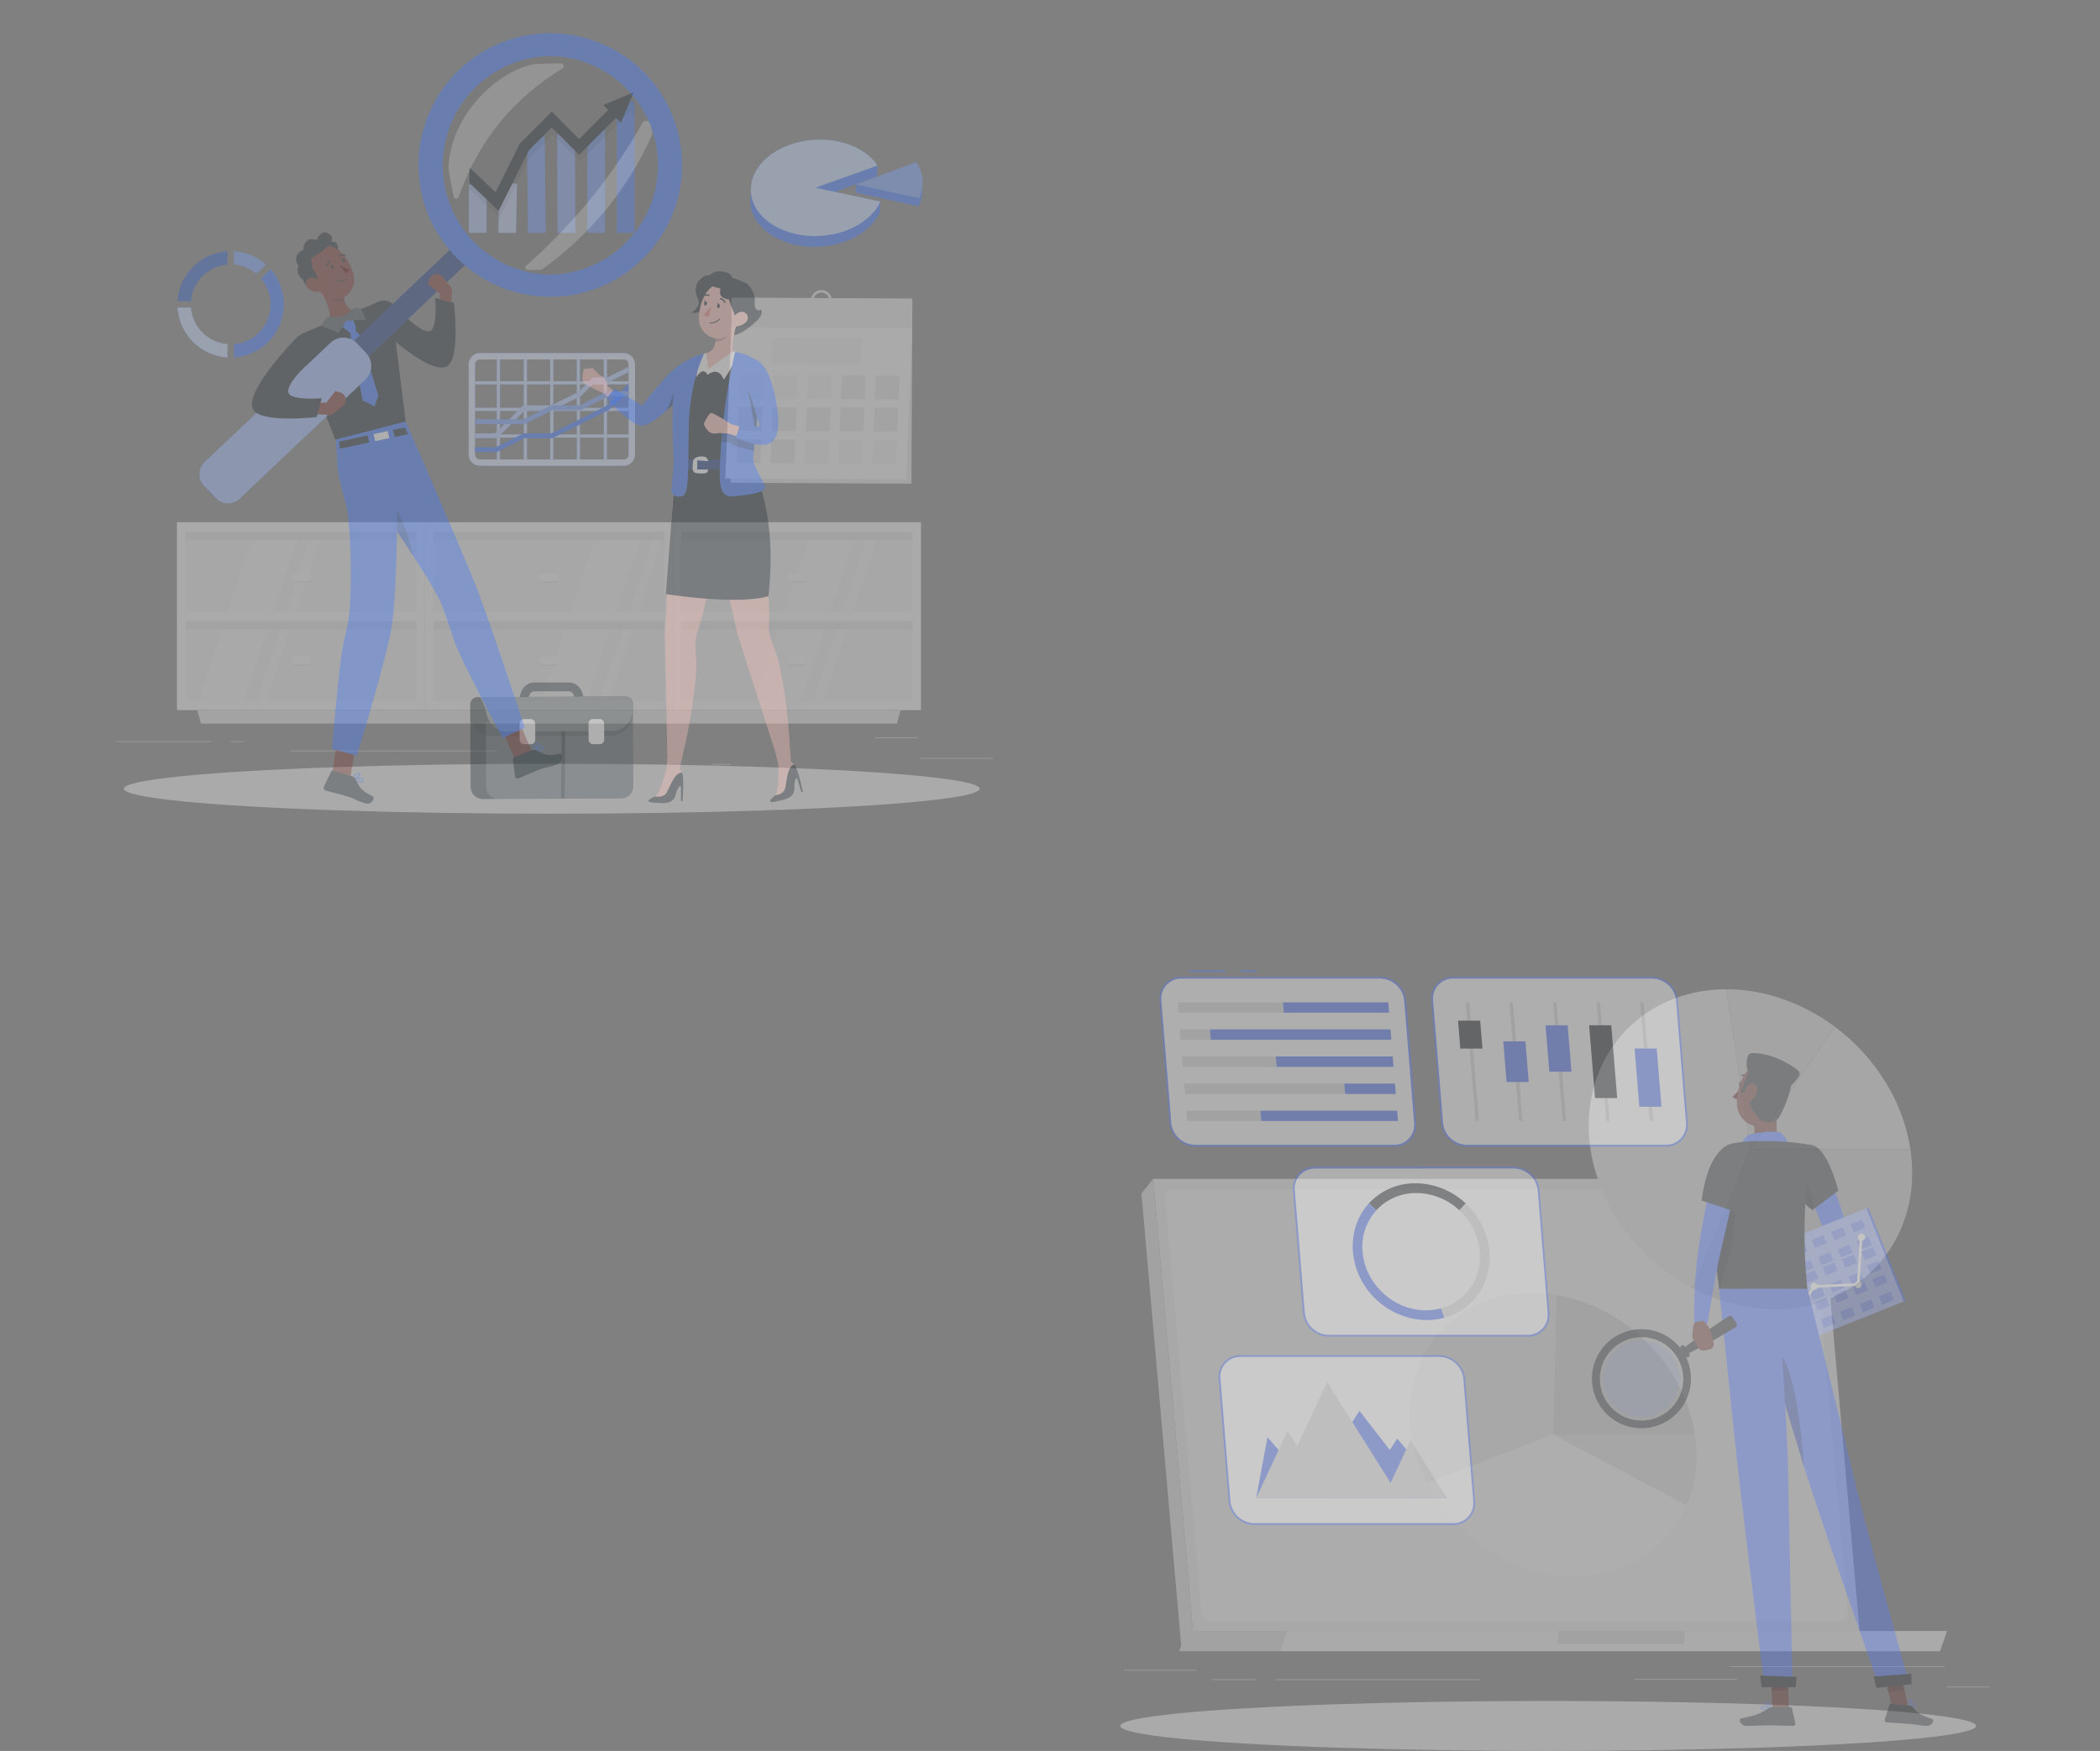 <svg xmlns="http://www.w3.org/2000/svg" viewBox="0 0 951.48 793.5"><rect x="0" y="0" width="951.48" height="793.5" fill="#808080" stroke="none"/><defs><style>.cls-1,.cls-24{opacity:0.36;}.cls-2{fill:none;}.cls-3{fill:#e9e9e9;}.cls-4{fill:#efefef;}.cls-5{fill:#dedede;}.cls-6{fill:#f9f9f9;}.cls-7{fill:#f4f4f4;}.cls-8{fill:#e4e4e4;}.cls-15,.cls-26,.cls-27,.cls-31,.cls-33,.cls-36,.cls-46,.cls-9{fill:#fff;}.cls-10,.cls-18{fill:#577afa;}.cls-11{fill:#2e353a;}.cls-12{fill:#71403e;}.cls-13{fill:#561616;}.cls-14,.cls-18{opacity:0.2;}.cls-14,.cls-15,.cls-17,.cls-18,.cls-40{isolation:isolate;}.cls-15,.cls-16,.cls-39,.cls-46{opacity:0.5;}.cls-17{opacity:0.3;}.cls-19{fill:#ebebeb;}.cls-20{fill:#f0f0f0;}.cls-21{fill:#e0e0e0;}.cls-22,.cls-24{fill:#f5f5f5;}.cls-23{fill:#e6e6e6;}.cls-25{fill:#407bff;}.cls-26{opacity:0.7;}.cls-27,.cls-30,.cls-42{opacity:0.3;}.cls-28{opacity:0.8;}.cls-29,.cls-31{opacity:0.6;}.cls-32,.cls-43{opacity:0.1;}.cls-33,.cls-38{opacity:0.4;}.cls-34{fill:#263238;}.cls-35,.cls-36,.cls-40{opacity:0.2;}.cls-37{fill:#ffc3bd;}.cls-41{fill:#ed847e;}.cls-44{fill:#7f3e3b;}.cls-45{fill:#630f0f;}</style></defs><title>bg2</title><g id="Background_Complete" data-name="Background Complete"><g id="Background_Complete-2" data-name="Background Complete" class="cls-1"><rect class="cls-2" x="451.48" y="748.34" width="500" height="0.25"/><rect class="cls-3" x="783.59" y="755.15" width="97.6" height="0.25"/><rect class="cls-3" x="740.48" y="760.92" width="46.67" height="0.25"/><rect class="cls-3" x="882.19" y="764.43" width="19.19" height="0.25"/><rect class="cls-3" x="577.95" y="761.05" width="92.53" height="0.25"/><rect class="cls-3" x="549.15" y="761.05" width="19.9" height="0.25"/><rect class="cls-3" x="509.27" y="756.83" width="32.86" height="0.25"/><path class="cls-2" d="M631,703.74H437.93a5.71,5.71,0,0,1-5.7-5.71V426.6a5.71,5.71,0,0,1,5.7-5.66H631a5.71,5.71,0,0,1,5.71,5.71h0V698A5.71,5.71,0,0,1,631,703.74ZM437.93,421.14a5.46,5.46,0,0,0-5.45,5.46V698a5.46,5.46,0,0,0,5.45,5.46H631a5.48,5.48,0,0,0,5.46-5.46V426.6a5.47,5.47,0,0,0-5.46-5.46Z" transform="translate(57.46)"/><path class="cls-2" d="M847.33,703.74H654.23a5.72,5.72,0,0,1-5.71-5.71V426.6a5.72,5.72,0,0,1,5.71-5.66h193.1A5.71,5.71,0,0,1,853,426.6V698A5.72,5.72,0,0,1,847.33,703.74Zm-193.1-282.6a5.46,5.46,0,0,0-5.46,5.46V698a5.47,5.47,0,0,0,5.46,5.46h193.1a5.48,5.48,0,0,0,5.46-5.46V426.6a5.47,5.47,0,0,0-5.46-5.46Z" transform="translate(57.46)"/><polygon class="cls-4" points="842.55 739.13 540.51 739.13 522.5 534.25 824.54 534.25 842.55 739.13"/><polygon class="cls-5" points="535.18 745.66 540.51 739.13 522.5 534.25 517.17 540.87 535.18 745.66"/><path class="cls-6" d="M487,731.36,470.45,542.63a3.41,3.41,0,0,1,3.11-3.69H759.7a3.39,3.39,0,0,1,3.39,3.1l16.59,188.73a3.4,3.4,0,0,1-3.09,3.68l-.3,0H490.43A3.4,3.4,0,0,1,487,731.36Z" transform="translate(57.46)"/><polygon class="cls-5" points="582.97 739.13 537.46 739.13 534.24 748.34 579.75 748.34 582.97 739.13"/><polygon class="cls-7" points="582.97 739.13 882.19 739.13 878.97 748.34 579.75 748.34 582.97 739.13"/><polygon class="cls-5" points="706.18 739.13 763.54 739.13 762.92 745.16 705.57 745.16 706.18 739.13"/><path class="cls-5" d="M735.64,520.8h72.47c6,39.76-21.77,72.47-61.53,72.47a80.87,80.87,0,0,1-37.7-9.71Z" transform="translate(57.46)"/><path class="cls-3" d="M735.64,520.8l38.19-55.51a90.16,90.16,0,0,1,22.86,24.89,81.76,81.76,0,0,1,11.42,30.62Z" transform="translate(57.46)"/><path class="cls-8" d="M735.64,520.8l-10.95-72.47a77.67,77.67,0,0,1,25.45,4.38,87.56,87.56,0,0,1,23.69,12.58Z" transform="translate(57.46)"/><path class="cls-4" d="M735.64,520.8l-26.76,62.76c-24.35-12.92-41.81-36.9-45.71-62.76-6-39.75,21.76-72.47,61.52-72.47Z" transform="translate(57.46)"/><path class="cls-3" d="M646.17,650.13h64.29a62.23,62.23,0,0,1,.32,16.64,56,56,0,0,1-4.08,15.5Z" transform="translate(57.46)"/><path class="cls-5" d="M646.17,650.13l1.61-63.31a77.33,77.33,0,0,1,41.4,22c11.46,11.57,19,26.21,21.28,41.32Z" transform="translate(57.46)"/><path class="cls-4" d="M646.17,650.13l-57.08,22a71.6,71.6,0,0,1-7.2-22c-5.33-35.27,19.31-64.29,54.57-64.29a66.16,66.16,0,0,1,11.32,1Z" transform="translate(57.46)"/><path class="cls-9" d="M646.17,650.13l60.53,32.14c-8.47,19.87-27.88,32.14-50.81,32.14-27,0-53.75-17-66.8-42.29Z" transform="translate(57.46)"/></g><g id="Shadow" class="cls-1"><ellipse id="_Path_" data-name=" Path " class="cls-7" cx="701.48" cy="782.18" rx="193.89" ry="11.32"/></g><g id="Setup_analytics" data-name="Setup analytics" class="cls-1"><path class="cls-9" d="M634.61,605.33H544.53a11.52,11.52,0,0,1-11.24-10.39l-4.51-55.38a9.43,9.43,0,0,1,9.55-10.4H628.4a11.52,11.52,0,0,1,11.24,10.4l4.51,55.38a9.5,9.5,0,0,1-9.54,10.39Z" transform="translate(57.46)"/><path class="cls-10" d="M634.61,605.76H544.53a11.93,11.93,0,0,1-11.67-10.82l-4.51-55.39a9.91,9.91,0,0,1,8.89-10.82,10.29,10.29,0,0,1,1.11,0h90.07a11.93,11.93,0,0,1,11.67,10.79l4.49,55.46a9.9,9.9,0,0,1-8.89,10.81,10.31,10.31,0,0,1-1.11,0Zm-96.28-76.17a9,9,0,0,0-9.17,8.83,9.94,9.94,0,0,0,.05,1.09l4.51,55.43a11.07,11.07,0,0,0,10.81,10h90.08a9,9,0,0,0,9.16-8.83,9.16,9.16,0,0,0,0-1.17l-4.51-55.39a11.06,11.06,0,0,0-10.81-10Z" transform="translate(57.46)"/><path class="cls-5" d="M610.16,589.16a28.06,28.06,0,0,1-13.24,8l-1.49-4.22c11.09-3,18.6-13.38,17.6-25.67a28.93,28.93,0,0,0-9.31-18.78l2.87-3.13C619.59,557.35,621.2,577.13,610.16,589.16Z" transform="translate(57.46)"/><path class="cls-11" d="M606.59,545.33l-2.87,3.13a28.75,28.75,0,0,0-19.42-7.78,24.27,24.27,0,0,0-18.14,7.79l-3.39-3.14a28.54,28.54,0,0,1,21.17-9.08A33.6,33.6,0,0,1,606.59,545.33Z" transform="translate(57.46)"/><path class="cls-10" d="M596.92,597.18c-10.45,2.85-22.13-.21-30.58-8-13-12-14.61-31.81-3.57-43.83l3.39,3.14a24.48,24.48,0,0,0-6.25,18.77c1.19,14.67,14.05,26.56,28.72,26.56a26.5,26.5,0,0,0,6.8-.89Z" transform="translate(57.46)"/><rect class="cls-10" x="562.15" y="439.63" width="7.22" height="0.87"/><rect class="cls-10" x="538.7" y="439.63" width="16.44" height="0.87"/><path class="cls-9" d="M574.16,519.23H484.09a11.52,11.52,0,0,1-11.24-10.39l-4.51-55.39a9.46,9.46,0,0,1,8.48-10.35,9.57,9.57,0,0,1,1.07,0H568a11.52,11.52,0,0,1,11.24,10.39l4.51,55.39a9.46,9.46,0,0,1-8.48,10.34A9.69,9.69,0,0,1,574.16,519.23Z" transform="translate(57.46)"/><path class="cls-10" d="M574.16,519.67H484.09a11.94,11.94,0,0,1-11.67-10.79l-4.51-55.39a9.91,9.91,0,0,1,8.89-10.82,10.29,10.29,0,0,1,1.11,0H568a11.93,11.93,0,0,1,11.67,10.79l4.51,55.39a9.9,9.9,0,0,1-8.89,10.81,10.31,10.31,0,0,1-1.11,0Zm-96.27-76.18a9,9,0,0,0-9.17,8.83,10.12,10.12,0,0,0,0,1.1l4.51,55.39a11.07,11.07,0,0,0,10.81,10h90.07a9,9,0,0,0,9.16-8.83,7.89,7.89,0,0,0,0-1.09l-4.51-55.39a11.06,11.06,0,0,0-10.81-10Z" transform="translate(57.46)"/><polygon class="cls-5" points="533.95 458.95 581.68 458.95 581.29 454.24 533.56 454.24 533.95 458.95"/><polygon class="cls-10" points="629.41 458.95 581.68 458.95 581.29 454.24 629.03 454.24 629.41 458.95"/><polygon class="cls-5" points="534.95 471.23 548.56 471.23 548.18 466.51 534.56 466.51 534.95 471.23"/><polygon class="cls-10" points="630.41 471.23 548.56 471.23 548.18 466.51 630.03 466.51 630.41 471.23"/><polygon class="cls-5" points="535.95 483.5 578.43 483.5 578.05 478.79 535.56 478.79 535.95 483.5"/><polygon class="cls-10" points="631.41 483.5 578.43 483.5 578.05 478.79 631.03 478.79 631.41 483.5"/><polygon class="cls-5" points="536.95 495.78 609.46 495.78 609.07 491.06 536.56 491.06 536.95 495.78"/><polygon class="cls-10" points="632.41 495.78 609.46 495.78 609.07 491.06 632.02 491.06 632.41 495.78"/><polygon class="cls-5" points="537.94 508.05 571.48 508.05 571.1 503.34 537.56 503.34 537.94 508.05"/><polygon class="cls-10" points="633.41 508.05 571.48 508.05 571.1 503.34 633.02 503.34 633.41 508.05"/><path class="cls-9" d="M697.3,519.23H607.23A11.51,11.51,0,0,1,596,508.84l-4.51-55.39A9.46,9.46,0,0,1,600,443.1a8.87,8.87,0,0,1,1,0H691.1a11.52,11.52,0,0,1,11.24,10.39l4.51,55.39a9.46,9.46,0,0,1-8.48,10.34A9.69,9.69,0,0,1,697.3,519.23Z" transform="translate(57.46)"/><path class="cls-10" d="M697.3,519.67H607.23a12,12,0,0,1-11.68-10.79L591,453.49a9.91,9.91,0,0,1,8.89-10.82,10.29,10.29,0,0,1,1.11,0H691.1a11.93,11.93,0,0,1,11.67,10.79l4.51,55.39a9.9,9.9,0,0,1-8.89,10.81,10.31,10.31,0,0,1-1.11,0ZM601,443.49a9,9,0,0,0-9.16,8.84,9.94,9.94,0,0,0,0,1.09l4.51,55.39a11.07,11.07,0,0,0,10.81,10H697.3a9,9,0,0,0,9.16-8.83,7.89,7.89,0,0,0,0-1.09l-4.51-55.39a11.06,11.06,0,0,0-10.81-10Z" transform="translate(57.46)"/><polygon class="cls-5" points="709.61 508.05 708.02 508.05 703.64 454.24 705.23 454.24 709.61 508.05"/><polygon class="cls-10" points="712.01 485.69 701.98 485.69 700.26 464.66 710.3 464.66 712.01 485.69"/><polygon class="cls-5" points="689.86 508.05 688.27 508.05 683.89 454.24 685.48 454.24 689.86 508.05"/><polygon class="cls-10" points="692.65 490.36 682.61 490.36 681.11 471.93 691.14 471.93 692.65 490.36"/><polygon class="cls-5" points="670.12 508.05 668.53 508.05 664.15 454.24 665.74 454.24 670.12 508.05"/><polygon class="cls-11" points="671.67 475.2 661.64 475.2 660.61 462.54 670.64 462.54 671.67 475.2"/><polygon class="cls-5" points="729.35 508.05 727.76 508.05 723.38 454.24 724.97 454.24 729.35 508.05"/><polygon class="cls-11" points="732.72 497.63 722.69 497.63 720.01 464.66 730.04 464.66 732.72 497.63"/><polygon class="cls-5" points="749.1 508.05 747.5 508.05 743.12 454.24 744.71 454.24 749.1 508.05"/><polygon class="cls-10" points="752.79 501.58 742.76 501.58 740.61 475.18 750.64 475.18 752.79 501.58"/><path class="cls-9" d="M600.91,690.71H510.83a11.52,11.52,0,0,1-11.24-10.39l-4.5-55.38a9.42,9.42,0,0,1,9.54-10.39h90.08A11.53,11.53,0,0,1,606,624.94l4.51,55.39a9.47,9.47,0,0,1-8.52,10.33A8.88,8.88,0,0,1,600.91,690.71Z" transform="translate(57.46)"/><path class="cls-10" d="M600.91,691.14H510.83a11.94,11.94,0,0,1-11.67-10.79l-4.51-55.41a9.91,9.91,0,0,1,8.89-10.82,10.29,10.29,0,0,1,1.11,0h90.08a11.94,11.94,0,0,1,11.65,10.86l4.51,55.38A9.9,9.9,0,0,1,602,691.13a10.31,10.31,0,0,1-1.11,0Zm-96.28-76.2a9,9,0,0,0-9.17,8.83,11.46,11.46,0,0,0,.06,1.17l4.5,55.34a11.07,11.07,0,0,0,10.8,10H600.9a9,9,0,0,0,9.16-8.84,9.83,9.83,0,0,0,0-1.09l-4.49-55.41a11.06,11.06,0,0,0-10.81-10Z" transform="translate(57.46)"/><polygon class="cls-10" points="574.28 651.3 593.69 673.73 615.96 639.39 629.72 657.14 633.08 651.95 655.59 678.93 569.15 678.89 574.28 651.3"/><polygon class="cls-5" points="639.09 652.69 630.07 672.01 601.29 626.32 587.74 655.34 583.39 648.44 569.16 678.93 655.58 678.88 639.09 652.69"/></g><g id="Character" class="cls-1"><path class="cls-10" d="M766.9,525c2.41,4.52,4.48,9,6.43,13.64a128.17,128.17,0,0,1,5,14.39c.35,1.24.65,2.52.94,3.8a13.74,13.74,0,0,1,.4,2.71,15.46,15.46,0,0,1-.15,2.72,26.29,26.29,0,0,1-3,8.28A56.23,56.23,0,0,1,767.17,583a2.83,2.83,0,0,1-4.54-3.28l.07-.13a99.88,99.88,0,0,0,5.76-12.64,20.24,20.24,0,0,0,1.23-5.7,5,5,0,0,0-.08-1,1.38,1.38,0,0,0-.08-.29l-.19-.59c-.33-1.08-.67-2.16-1.07-3.24-1.52-4.34-3.39-8.7-5.34-13s-4-8.69-6.08-12.86v-.09A5.67,5.67,0,1,1,766.94,525Z" transform="translate(57.46)"/><path class="cls-12" d="M763.77,579.15,759,580.66l5.62,6.57a11,11,0,0,0,2.94-4.67,2.32,2.32,0,0,0-.9-2.49l-.8-.58A2.34,2.34,0,0,0,763.77,579.15Z" transform="translate(57.46)"/><polygon class="cls-12" points="809.88 584.71 815.9 589.48 822.08 587.23 816.46 580.65 809.88 584.71"/><path class="cls-11" d="M731.87,491.55c-.12.59-.53,1-.92.93s-.6-.62-.48-1.21.53-1,.92-.93S732,490.94,731.87,491.55Z" transform="translate(57.46)"/><path class="cls-13" d="M731.39,492.57a22,22,0,0,1-3.85,4.49,3.48,3.48,0,0,0,2.72,1.1Z" transform="translate(57.46)"/><path class="cls-11" d="M734.7,488.71a.37.37,0,0,0,.35-.37.32.32,0,0,0-.09-.23,3.49,3.49,0,0,0-3-1.17.36.36,0,0,0,0,.72l.12,0h0a2.8,2.8,0,0,1,2.37,1A.37.37,0,0,0,734.7,488.71Z" transform="translate(57.46)"/><path class="cls-12" d="M748.3,502.32c-1.07,5.48-1.72,13.06,2.11,16.72,0,0-1.5,5.55-11.67,5.55-11.19,0-5.38-4.87-5.38-4.87,4.65-1.45,4.61-6.74,3.54-11Z" transform="translate(57.46)"/><path class="cls-10" d="M731.39,518.86s1.64-3.86,3.3-4.53,12.28-2.41,14.72-.87,4.1,6.48,4.1,6.48Z" transform="translate(57.46)"/><path class="cls-10" d="M742.61,774.94c-1,0-1.89-.13-2.2-.57a.65.65,0,0,1,0-.77.86.86,0,0,1,.57-.41c1.24-.34,3.86,1.15,4,1.21a.18.18,0,0,1,.08.18.19.19,0,0,1-.14.15A14.92,14.92,0,0,1,742.61,774.94Zm-1.19-1.45a1,1,0,0,0-.34,0,.45.45,0,0,0-.35.25c-.12.22-.08.32,0,.39.35.48,2.24.49,3.63.3a7.89,7.89,0,0,0-2.94-1Z" transform="translate(57.46)"/><path class="cls-10" d="M744.87,774.71h-.07c-.91-.41-2.7-2-2.56-2.87,0-.2.17-.45.66-.5a1.26,1.26,0,0,1,1,.3c1,.79,1.16,2.8,1.17,2.89a.21.21,0,0,1-.08.16A.17.17,0,0,1,744.87,774.71Zm-1.83-3h-.1c-.32,0-.34.16-.35.2-.08.51,1.13,1.78,2.06,2.34a4.2,4.2,0,0,0-1-2.31.89.89,0,0,0-.63-.26Z" transform="translate(57.46)"/><polygon class="cls-12" points="810.56 774.53 803.08 774.53 802.33 757.2 809.81 757.2 810.56 774.53"/><path class="cls-11" d="M745.66,773.67h8.18a.66.66,0,0,1,.64.51l1.47,6.65a1.08,1.08,0,0,1-.8,1.3l-.27,0c-3,0-7.21-.22-10.92-.22-4.33,0-4.86.24-9.94.24-3.07,0-3.92-3.11-2.64-3.39,5.86-1.28,7.42-1.42,12.48-4.54A3.4,3.4,0,0,1,745.66,773.67Z" transform="translate(57.46)"/><path class="cls-11" d="M763.81,519.06c7,1.61,11.64,20.54,11.64,20.54l-11.71,8.8A22.36,22.36,0,0,1,755,535.48C752.64,526.1,756.64,517.42,763.81,519.06Z" transform="translate(57.46)"/><path class="cls-14" d="M757.8,532.23c3.81,3.77,6.27,9.72,6.57,15.69l-.62.48a22.32,22.32,0,0,1-8.7-12.92c-.14-.56-.27-1.12-.37-1.67Z" transform="translate(57.46)"/><rect class="cls-10" x="738.46" y="556.98" width="61.2" height="45.51" transform="translate(-102.75 326.74) rotate(-21.78)"/><rect class="cls-15" x="738.5" y="557.15" width="60.3" height="45.51" transform="translate(-102.84 326.6) rotate(-21.78)"/><g class="cls-16"><rect class="cls-10" x="737.7" y="571.11" width="5.71" height="4.05" transform="translate(-102.33 315.69) rotate(-21.78)"/><rect class="cls-10" x="746.46" y="567.61" width="5.71" height="4.05" transform="translate(-100.41 318.69) rotate(-21.78)"/><rect class="cls-10" x="755.21" y="564.12" width="5.71" height="4.05" transform="translate(-98.49 321.69) rotate(-21.78)"/><rect class="cls-10" x="763.96" y="560.62" width="5.71" height="4.05" transform="translate(-96.57 324.69) rotate(-21.78)"/><rect class="cls-10" x="772.71" y="557.12" width="5.71" height="4.05" transform="translate(-94.65 327.68) rotate(-21.78)"/><rect class="cls-10" x="781.47" y="553.63" width="5.71" height="4.05" transform="translate(-92.72 330.68) rotate(-21.78)"/><rect class="cls-10" x="740.19" y="577.32" width="5.71" height="4.05" transform="matrix(0.93, -0.37, 0.37, 0.93, -104.46, 317.06)"/><rect class="cls-10" x="748.94" y="573.83" width="5.71" height="4.05" transform="matrix(0.93, -0.37, 0.37, 0.93, -102.54, 320.05)"/><rect class="cls-10" x="757.68" y="570.32" width="5.71" height="4.05" transform="matrix(0.93, -0.37, 0.37, 0.93, -100.61, 323.05)"/><rect class="cls-10" x="766.45" y="566.82" width="5.71" height="4.05" transform="matrix(0.93, -0.37, 0.37, 0.93, -98.69, 326.05)"/><rect class="cls-10" x="775.2" y="563.33" width="5.71" height="4.05" transform="matrix(0.93, -0.37, 0.37, 0.93, -96.77, 329.05)"/><rect class="cls-10" x="783.95" y="559.83" width="5.71" height="4.05" transform="matrix(0.93, -0.37, 0.37, 0.93, -94.85, 332.05)"/><rect class="cls-10" x="742.66" y="583.52" width="5.71" height="4.05" transform="translate(-106.58 318.42) rotate(-21.78)"/><rect class="cls-10" x="751.41" y="580.02" width="5.71" height="4.05" transform="translate(-104.66 321.41) rotate(-21.78)"/><rect class="cls-10" x="760.17" y="576.53" width="5.71" height="4.05" transform="translate(-102.74 324.42) rotate(-21.78)"/><rect class="cls-10" x="768.93" y="573.03" width="5.71" height="4.05" transform="translate(-100.82 327.41) rotate(-21.78)"/><rect class="cls-10" x="777.67" y="569.54" width="5.71" height="4.05" transform="translate(-98.9 330.41) rotate(-21.78)"/><rect class="cls-10" x="786.43" y="566.04" width="5.71" height="4.05" transform="translate(-96.97 333.41) rotate(-21.78)"/><rect class="cls-10" x="745.15" y="589.73" width="5.71" height="4.05" transform="matrix(0.93, -0.37, 0.37, 0.93, -108.71, 319.78)"/><rect class="cls-10" x="753.9" y="586.23" width="5.71" height="4.05" transform="matrix(0.93, -0.37, 0.37, 0.93, -106.79, 322.78)"/><rect class="cls-10" x="762.64" y="582.73" width="5.71" height="4.05" transform="matrix(0.93, -0.37, 0.37, 0.93, -104.87, 325.78)"/><rect class="cls-10" x="771.41" y="579.23" width="5.71" height="4.05" transform="matrix(0.93, -0.37, 0.37, 0.93, -102.94, 328.78)"/><rect class="cls-10" x="780.16" y="575.73" width="5.71" height="4.05" transform="matrix(0.93, -0.37, 0.37, 0.93, -101.02, 331.77)"/><rect class="cls-10" x="788.91" y="572.25" width="5.71" height="4.05" transform="translate(-99.1 334.77) rotate(-21.78)"/><rect class="cls-10" x="747.62" y="595.92" width="5.71" height="4.05" transform="translate(-110.83 321.14) rotate(-21.78)"/><rect class="cls-10" x="756.37" y="592.44" width="5.71" height="4.05" transform="translate(-108.91 324.14) rotate(-21.78)"/><rect class="cls-10" x="765.13" y="588.93" width="5.71" height="4.05" transform="translate(-106.99 327.14) rotate(-21.78)"/><rect class="cls-10" x="773.88" y="585.45" width="5.71" height="4.05" transform="translate(-105.07 330.14) rotate(-21.78)"/><rect class="cls-10" x="782.63" y="581.95" width="5.71" height="4.05" transform="translate(-103.15 333.14) rotate(-21.78)"/><rect class="cls-10" x="791.39" y="578.44" width="5.71" height="4.05" transform="translate(-101.22 336.14) rotate(-21.78)"/><rect class="cls-10" x="750.11" y="602.14" width="5.71" height="4.05" transform="matrix(0.93, -0.37, 0.37, 0.93, -112.96, 322.51)"/><rect class="cls-10" x="758.86" y="598.64" width="5.71" height="4.05" transform="matrix(0.93, -0.37, 0.37, 0.93, -111.04, 325.51)"/><rect class="cls-10" x="767.6" y="595.15" width="5.71" height="4.05" transform="matrix(0.93, -0.37, 0.37, 0.93, -109.12, 328.5)"/><rect class="cls-10" x="776.35" y="591.65" width="5.71" height="4.05" transform="matrix(0.93, -0.37, 0.37, 0.93, -107.2, 331.5)"/><rect class="cls-10" x="785.12" y="588.14" width="5.71" height="4.05" transform="matrix(0.93, -0.37, 0.37, 0.93, -105.27, 334.5)"/><rect class="cls-10" x="793.86" y="584.64" width="5.71" height="4.05" transform="matrix(0.93, -0.37, 0.37, 0.93, -103.35, 337.5)"/></g><path class="cls-9" d="M784.33,560.64a1.61,1.61,0,1,1,0,.12A.61.61,0,0,1,784.33,560.64Z" transform="translate(57.46)"/><path class="cls-9" d="M783,582.75a1.58,1.58,0,1,1,2.06.89,1.58,1.58,0,0,1-2.06-.89Z" transform="translate(57.46)"/><path class="cls-9" d="M763,583.54a1.59,1.59,0,1,1,2.06.89h0a1.59,1.59,0,0,1-2.06-.88Z" transform="translate(57.46)"/><path class="cls-9" d="M750.48,602.94a1.59,1.59,0,1,1,2.07.87h0A1.59,1.59,0,0,1,750.48,602.94Z" transform="translate(57.46)"/><path class="cls-9" d="M752,602.94a.58.58,0,0,1-.32-.1.58.58,0,0,1-.19-.8h0L764,582.64a.59.59,0,0,1,.47-.27l19.45-.77L785.23,560a.59.59,0,0,1,.68-.48.6.6,0,0,1,.49.55l-1.31,22.11a.59.59,0,0,1-.57.55l-19.68.78-12.38,19.15A.61.61,0,0,1,752,602.94Z" transform="translate(57.46)"/><path class="cls-11" d="M719.48,526.57c-1.53,8.08-2.49,24.69,2,57.57h40c-.72-5.7-3.59-36.12,2.34-65.08a104.19,104.19,0,0,0-13.4-1.69,146.08,146.08,0,0,0-17,0c-1.88.17-3.72.44-5.36.73A10.6,10.6,0,0,0,719.48,526.57Z" transform="translate(57.46)"/><path class="cls-14" d="M725.78,539l-7.52.6c-.27,9.73.4,23.93,3.18,44.52h.36C726.31,569.31,732.29,548.11,725.78,539Z" transform="translate(57.46)"/><polygon class="cls-14" points="802.33 757.2 802.71 766.14 810.2 766.14 809.82 757.2 802.33 757.2"/><path class="cls-12" d="M751.86,494.31c-1.92,7.18-2.69,11.47-7.11,14.46-6.66,4.48-15-.67-15.22-8.27-.23-6.85,3-17.43,10.65-18.88a10.14,10.14,0,0,1,11.68,12.69Z" transform="translate(57.46)"/><path class="cls-11" d="M735,494.36l-3.89,1,3.62-9.39a10.55,10.55,0,0,1-.33-7.24,2.1,2.1,0,0,1,2-1.46c8.06-.15,16.49,4.37,20.73,7.79a2.09,2.09,0,0,1,.47,2.72A23.77,23.77,0,0,1,754,492c-.08,2.63-4.37,14.5-6.74,15.84s-6.92.79-8.13-1.38S733.83,501.44,735,494.36Z" transform="translate(57.46)"/><path class="cls-12" d="M738.66,494.51a8.41,8.41,0,0,1-2.9,4.54c-1.91,1.5-3.4.12-3.32-2.09.07-2,1.15-5.16,3.28-5.81S739.16,492.34,738.66,494.51Z" transform="translate(57.46)"/><path class="cls-10" d="M807.1,772.34c0-1,.12-1.89.55-2.21a.66.66,0,0,1,.78,0,.91.91,0,0,1,.41.56c.35,1.24-1.12,3.87-1.19,4a.17.17,0,0,1-.18.09.17.17,0,0,1-.14-.14A13.69,13.69,0,0,1,807.1,772.34Zm1.45-1.2a1,1,0,0,0,0-.34.51.51,0,0,0-.25-.35c-.22-.12-.33-.08-.39,0-.48.35-.48,2.24-.27,3.63a8.06,8.06,0,0,0,.91-2.94Z" transform="translate(57.46)"/><path class="cls-10" d="M807.32,774.59v-.07c.4-.9,2-2.7,2.85-2.57.2,0,.45.17.5.65a1.26,1.26,0,0,1-.3,1c-.77,1-2.79,1.17-2.87,1.18a.16.16,0,0,1-.16-.07A.17.17,0,0,1,807.32,774.59Zm3-1.84v-.11c0-.32-.16-.34-.2-.34-.51-.08-1.77,1.14-2.32,2.07a4.2,4.2,0,0,0,2.3-1,1,1,0,0,0,.25-.62Z" transform="translate(57.46)"/><polygon class="cls-12" points="864.9 774.64 857.59 775.16 853.49 757.69 860.79 757.17 864.9 774.64"/><path class="cls-11" d="M807.41,772.94l-8.14-.72a.63.63,0,0,0-.68.45l-2.06,6.5a1.09,1.09,0,0,0,.71,1.37,1.35,1.35,0,0,0,.29.05c2.94.21,7.2.41,10.89.74,4.31.38,1.52.37,6.58.82,3.06.27,4.19-2.75,2.93-3.14-5.72-1.8-6.76-3-8.73-5.33A2.52,2.52,0,0,0,807.41,772.94Z" transform="translate(57.46)"/><polygon class="cls-14" points="853.49 757.69 855.61 766.7 862.91 766.18 860.8 757.17 853.49 757.69"/><path class="cls-10" d="M735.64,584.14s17.21,57.5,23.75,78.84c7.15,23.37,34.37,100.9,34.37,100.9L807,761s-18.65-66.61-26.38-99.21c-5.94-25-19.11-77.63-19.11-77.63Z" transform="translate(57.46)"/><path class="cls-11" d="M791.44,759.8c-.06,0,1.3,5.15,1.3,5.15l15.87-1.7-.07-4.72Z" transform="translate(57.46)"/><path class="cls-17" d="M745.17,610.79c9.53,1.25,13.32,34.46,14.75,53.94-.18-.62-.37-1.2-.54-1.76-3.56-11.65-10.31-34.1-15.71-52.07A3.18,3.18,0,0,1,745.17,610.79Z" transform="translate(57.46)"/><path class="cls-10" d="M721.44,584.14s5.77,56,8.26,78.79C732.28,686.64,742,764.41,742,764.41H754.7s-1.54-76.35-2.05-99.67c-.56-25.42-4.88-80.6-4.88-80.6Z" transform="translate(57.46)"/><path class="cls-11" d="M740,759.36c-.06,0,.71,5.26.71,5.26h15.42l.42-4.69Z" transform="translate(57.46)"/><path class="cls-11" d="M667.29,636.82a22.44,22.44,0,1,0,7-31h0a22.42,22.42,0,0,0-7,30.93Zm35-22a18.89,18.89,0,1,1-26.06-5.9,18.89,18.89,0,0,1,26.06,5.9Z" transform="translate(57.46)"/><path class="cls-18" d="M703.15,628.68a17.31,17.31,0,1,1-13.06-20.74,17.31,17.31,0,0,1,13.06,20.74Z" transform="translate(57.46)"/><path class="cls-11" d="M705.86,610.17l2.11,3.34a1.08,1.08,0,0,1-.34,1.49h0a1.09,1.09,0,0,1-1.5-.34l-2.1-3.33a1.09,1.09,0,0,1,.34-1.5h0a1.07,1.07,0,0,1,1.48.32Z" transform="translate(57.46)"/><path class="cls-11" d="M719.47,600.68q-3.65,2.49-7.22,5.09c-2.39,1.74-4.75,3.51-7,5.39a1.49,1.49,0,0,0-.16,2.11,1.51,1.51,0,0,0,1.74.4c2.68-1.26,5.3-2.63,7.9-4s5.16-2.85,7.7-4.32q3.26-1.89,6.46-3.86a1.3,1.3,0,0,0,.42-1.79h0l-1.78-2.76a1.3,1.3,0,0,0-1.79-.41h0C723.63,597.94,721.54,599.27,719.47,600.68Z" transform="translate(57.46)"/><path class="cls-10" d="M730.62,529.37q-1.83,9-3.9,18l-4.14,17.86c-1.35,5.82-2.5,11.72-3.55,17.71l-3.14,18h0a2.82,2.82,0,0,1-5.6-.39c-.22-6.25-.12-12.43.23-18.65a180.08,180.08,0,0,1,2-18.68c1-6.12,2.07-12.17,3.25-18.21s2.43-12.06,3.82-18a5.67,5.67,0,0,1,11.08,2.41Z" transform="translate(57.46)"/><path class="cls-12" d="M715,599.27a2.07,2.07,0,0,0-2-.59l-1.62.39a2,2,0,0,0-1.57,1.74l-.47,3.61a4.52,4.52,0,0,0,.62,3l2.24,3.7a2.52,2.52,0,0,0,2.52.94l2.33-.49a2.52,2.52,0,0,0,1.94-3c0-.09,0-.17-.07-.25l-.61-1.88A11.6,11.6,0,0,0,715,599.27Z" transform="translate(57.46)"/><path class="cls-11" d="M738.41,525.94c3.64,9.65-8.94,23.42-8.94,23.42l-15.93-5.27s1.22-13.17,6.75-20.6C727.11,514.28,735.64,518.55,738.41,525.94Z" transform="translate(57.46)"/></g></g><g id="Character_1" data-name="Character 1"><g class="cls-1"><rect class="cls-19" x="416.78" y="343.54" width="33.12" height="0.25"/><rect class="cls-19" x="322.53" y="346.26" width="8.69" height="0.25"/><rect class="cls-19" x="396.59" y="334.26" width="19.19" height="0.25"/><rect class="cls-19" x="52.46" y="335.94" width="43.19" height="0.25"/><rect class="cls-19" x="104.56" y="335.94" width="6.33" height="0.25"/><rect class="cls-19" x="131.47" y="340.16" width="93.68" height="0.25"/><path class="cls-2" d="M179.55,282.85H-13.54a5.71,5.71,0,0,1-5.71-5.71V5.71A5.71,5.71,0,0,1-13.54,0H179.55a5.71,5.71,0,0,1,5.71,5.71V277.14A5.71,5.71,0,0,1,179.55,282.85ZM-13.54.25A5.47,5.47,0,0,0-19,5.71V277.14a5.47,5.47,0,0,0,5.46,5.46H179.55a5.47,5.47,0,0,0,5.46-5.46V5.71A5.47,5.47,0,0,0,179.55.25Z" transform="translate(57.46)"/><path class="cls-2" d="M395.85,282.85H202.75a5.71,5.71,0,0,1-5.7-5.71V5.71A5.71,5.71,0,0,1,202.75,0h193.1a5.71,5.71,0,0,1,5.71,5.71V277.14A5.71,5.71,0,0,1,395.85,282.85ZM202.75.25a5.46,5.46,0,0,0-5.45,5.46V277.14a5.46,5.46,0,0,0,5.45,5.46h193.1a5.47,5.47,0,0,0,5.46-5.46V5.71A5.47,5.47,0,0,0,395.85.25Z" transform="translate(57.46)"/><rect class="cls-2" y="327.45" width="500" height="0.25"/></g><g class="cls-1"><rect class="cls-19" x="82.06" y="238.5" width="108.58" height="40.75"/><rect class="cls-19" x="82.06" y="279.25" width="108.58" height="40.75"/><polygon class="cls-20" points="123.32 279.25 136.83 238.5 116.04 238.5 102.53 279.25 123.32 279.25"/><polygon class="cls-20" points="146.9 238.5 142.33 238.5 128.82 279.25 133.39 279.25 146.9 238.5"/><polygon class="cls-20" points="109.81 320 123.32 279.25 102.53 279.25 89.02 320 109.81 320"/><polygon class="cls-20" points="133.39 279.25 128.82 279.25 115.31 320 119.88 320 133.39 279.25"/><rect class="cls-21" x="76.83" y="188.42" width="4.12" height="108.58" transform="translate(379.06 163.82) rotate(90)"/><rect class="cls-21" x="76.83" y="228.85" width="4.12" height="108.58" transform="translate(419.5 204.25) rotate(90)"/><path class="cls-21" d="M81.67,264.1a1.78,1.78,0,0,0,0-3.55H76.12a1.78,1.78,0,0,0,0,3.55Z" transform="translate(57.46)"/><path class="cls-22" d="M81.67,263.47a1.78,1.78,0,0,0,0-3.54H76.12a1.78,1.78,0,0,0,0,3.54Z" transform="translate(57.46)"/><path class="cls-21" d="M81.67,301.71a1.78,1.78,0,0,0,0-3.54H76.12a1.78,1.78,0,0,0,0,3.54Z" transform="translate(57.46)"/><path class="cls-22" d="M81.67,301.09a1.78,1.78,0,0,0,0-3.54H76.12a1.78,1.78,0,0,0,0,3.54Z" transform="translate(57.46)"/><path class="cls-22" d="M22.71,236.68v85.11H135.08V236.68Zm108.58,81H26.5V281.41H131.29Zm0-40.37H26.5V241H131.29Z" transform="translate(57.46)"/><rect class="cls-19" x="194.44" y="238.5" width="108.58" height="40.75"/><rect class="cls-19" x="194.44" y="279.25" width="108.58" height="40.75"/><polygon class="cls-20" points="278.62 279.25 292.13 238.5 271.34 238.5 257.83 279.25 278.62 279.25"/><polygon class="cls-20" points="302.19 238.5 297.63 238.5 284.12 279.25 288.69 279.25 302.19 238.5"/><polygon class="cls-20" points="265.11 320 278.62 279.25 257.83 279.25 244.32 320 265.11 320"/><polygon class="cls-20" points="288.69 279.25 284.12 279.25 270.61 320 275.18 320 288.69 279.25"/><rect class="cls-21" x="189.21" y="188.42" width="4.12" height="108.58" transform="translate(491.44 51.44) rotate(90)"/><rect class="cls-21" x="189.21" y="228.85" width="4.12" height="108.58" transform="translate(531.87 91.88) rotate(90)"/><path class="cls-21" d="M194,264.1a1.78,1.78,0,0,0,0-3.55h-5.55a1.78,1.78,0,0,0,0,3.55Z" transform="translate(57.46)"/><path class="cls-22" d="M194,263.47a1.78,1.78,0,0,0,0-3.54h-5.55a1.78,1.78,0,0,0,0,3.54Z" transform="translate(57.46)"/><path class="cls-21" d="M194,301.71a1.78,1.78,0,0,0,0-3.54h-5.55a1.78,1.78,0,0,0,0,3.54Z" transform="translate(57.46)"/><path class="cls-22" d="M194,301.09a1.78,1.78,0,0,0,0-3.54h-5.55a1.78,1.78,0,0,0,0,3.54Z" transform="translate(57.46)"/><path class="cls-22" d="M135.08,236.68v85.11H247.45V236.68Zm108.58,81H138.87V281.41H243.66Zm0-40.37H138.87V241H243.66Z" transform="translate(57.46)"/><rect class="cls-19" x="306.81" y="238.5" width="108.58" height="40.75"/><rect class="cls-19" x="306.81" y="279.25" width="108.58" height="40.75"/><polygon class="cls-20" points="375.57 279.25 389.08 238.5 368.29 238.5 354.78 279.25 375.57 279.25"/><polygon class="cls-20" points="399.14 238.5 394.57 238.5 381.06 279.25 385.63 279.25 399.14 238.5"/><polygon class="cls-20" points="362.06 320 375.57 279.25 354.78 279.25 341.27 320 362.06 320"/><polygon class="cls-20" points="385.63 279.25 381.06 279.25 367.55 320 372.12 320 385.63 279.25"/><rect class="cls-21" x="301.58" y="188.42" width="4.12" height="108.58" transform="translate(603.81 -60.93) rotate(90)"/><rect class="cls-21" x="301.58" y="228.85" width="4.12" height="108.58" transform="translate(644.24 -20.5) rotate(90)"/><path class="cls-21" d="M306.42,264.1a1.78,1.78,0,0,0,0-3.55h-5.56a1.78,1.78,0,0,0,0,3.55Z" transform="translate(57.46)"/><path class="cls-22" d="M306.42,263.47a1.78,1.78,0,0,0,0-3.54h-5.56a1.78,1.78,0,0,0,0,3.54Z" transform="translate(57.46)"/><path class="cls-21" d="M306.42,301.71a1.78,1.78,0,0,0,0-3.54h-5.56a1.78,1.78,0,0,0,0,3.54Z" transform="translate(57.46)"/><path class="cls-22" d="M306.42,301.09a1.78,1.78,0,0,0,0-3.54h-5.56a1.78,1.78,0,0,0,0,3.54Z" transform="translate(57.46)"/><path class="cls-22" d="M247.45,236.68v85.11H359.83V236.68Zm108.59,81H251.25V281.41H356Zm0-40.37H251.25V241H356Z" transform="translate(57.46)"/><polygon class="cls-21" points="406.42 327.92 91.03 327.92 89.39 321.79 408.06 321.79 406.42 327.92"/></g><g class="cls-1"><rect class="cls-21" x="279.35" y="142.67" width="70.7" height="81.95" transform="translate(186.87 497.38) rotate(-89.7)"/><rect class="cls-23" x="273.95" y="135.07" width="81.95" height="13.23" transform="translate(686.56 285.02) rotate(-179.7)"/><polygon class="cls-22" points="328.62 216.79 410.56 217.22 413.32 148.51 331.38 148.08 328.62 216.79"/><polygon class="cls-19" points="349.6 165.06 390.16 165.27 390.65 153.18 350.08 152.97 349.6 165.06"/><polygon class="cls-21" points="396.37 180.93 407.2 180.98 407.63 170.15 396.8 170.09 396.37 180.93"/><polygon class="cls-21" points="381 180.85 391.83 180.9 392.27 170.07 381.43 170.01 381 180.85"/><polygon class="cls-21" points="395.78 195.54 406.61 195.6 407.05 184.76 396.21 184.71 395.78 195.54"/><polygon class="cls-19" points="395.19 210.15 406.03 210.21 406.46 199.37 395.63 199.32 395.19 210.15"/><polygon class="cls-21" points="380.41 195.46 391.24 195.51 391.68 184.68 380.84 184.63 380.41 195.46"/><polygon class="cls-21" points="365.04 195.38 375.87 195.43 376.31 184.6 365.47 184.54 365.04 195.38"/><polygon class="cls-21" points="349.67 195.3 360.5 195.35 360.94 184.52 350.11 184.46 349.67 195.3"/><polygon class="cls-21" points="334.3 195.22 345.13 195.27 345.57 184.44 334.74 184.38 334.3 195.22"/><polygon class="cls-19" points="379.82 210.07 390.66 210.13 391.09 199.29 380.26 199.24 379.82 210.07"/><polygon class="cls-19" points="364.45 209.99 375.29 210.05 375.72 199.21 364.89 199.16 364.45 209.99"/><polygon class="cls-21" points="349.08 209.91 359.92 209.97 360.35 199.13 349.52 199.08 349.08 209.91"/><polygon class="cls-2" points="365.63 180.77 376.46 180.82 376.9 169.99 366.06 169.93 365.63 180.77"/><polygon class="cls-19" points="365.63 180.77 376.46 180.82 376.9 169.99 366.06 169.93 365.63 180.77"/><polygon class="cls-2" points="350.26 180.69 361.09 180.74 361.53 169.91 350.69 169.85 350.26 180.69"/><polygon class="cls-19" points="350.26 180.69 361.09 180.74 361.53 169.91 350.69 169.85 350.26 180.69"/><polygon class="cls-2" points="334.89 180.6 345.72 180.66 346.16 169.83 335.32 169.77 334.89 180.6"/><polygon class="cls-19" points="334.89 180.6 345.72 180.66 346.16 169.83 335.32 169.77 334.89 180.6"/><polygon class="cls-21" points="333.71 209.83 344.55 209.88 344.98 199.05 334.15 199 333.71 209.83"/><path class="cls-23" d="M314.7,131.46a4.74,4.74,0,1,0,4.74,4.74A4.74,4.74,0,0,0,314.7,131.46Zm0,8.33a3.6,3.6,0,1,1,3.6-3.59A3.59,3.59,0,0,1,314.7,139.79Z" transform="translate(57.46)"/></g><ellipse id="_Path_2" data-name="&lt;Path&gt;" class="cls-24" cx="250" cy="357.44" rx="193.89" ry="11.32"/><g class="cls-1"><path class="cls-25" d="M341.5,91.3,320.91,87l19-7.06.26-4.94c-4.67-7-14.5-11.74-26.11-11.74-16.65,0-30.67,9.79-31.3,21.86,0,.35,0,.7,0,1s-.22,3.56-.24,3.91c-.63,12.07,12.36,21.86,29,21.86,13.67,0,25.56-6.6,29.73-15.64Z" transform="translate(57.46)"/><path class="cls-26" d="M312,85.08,340.17,75c-4.67-7-14.5-11.74-26.11-11.74-16.65,0-30.67,9.79-31.3,21.86s12.36,21.86,29,21.86c13.67,0,25.56-6.6,29.73-15.64Z" transform="translate(57.46)"/><path class="cls-25" d="M330.23,87.27l28.59,6.22a16.84,16.84,0,0,0,1.57-6.22,15.39,15.39,0,0,0,0-1.8,16.71,16.71,0,0,0,.21-1.87,16.42,16.42,0,0,0-2.9-10.12L330.43,83.6Z" transform="translate(57.46)"/><path class="cls-27" d="M359,89.82a16.84,16.84,0,0,0,1.57-6.22,16.42,16.42,0,0,0-2.9-10.12L330.43,83.6Z" transform="translate(57.46)"/></g><g class="cls-1"><path class="cls-25" d="M228.78,174.22v-1.46H217.55V161.44h-1.46v11.32H205.32V161.44h-1.46v11.32H193.27V161.44h-1.46v11.32h-10.5V161.44h-1.46v11.32H169.08V161.44h-1.46v11.32H156.48v1.46h11.14v10.59H156.48v1.46h11.14v10.59H156.48v1.46h11.14v11.32h1.46V198.32h10.77v11.32h1.46V198.32h10.5v11.32h1.46V198.32h10.59v11.32h1.46V198.32h10.77v11.32h1.46V198.32h11.23v-1.46H217.55V186.27h11.23v-1.46H217.55V174.22Zm-24.92,0v10.59H193.27V174.22Zm-12.05,0v10.59h-10.5V174.22Zm-22.73,0h10.77v10.59H169.08Zm0,22.64V186.27h10.77v10.59Zm12.23,0V186.27h10.5v10.59Zm12,0V186.27h10.59v10.59Zm22.82,0H205.32V186.27h10.77Zm0-12.05H205.32V174.22h10.77Z" transform="translate(57.46)"/><path class="cls-26" d="M228.78,174.22v-1.46H217.55V161.44h-1.46v11.32H205.32V161.44h-1.46v11.32H193.27V161.44h-1.46v11.32h-10.5V161.44h-1.46v11.32H169.08V161.44h-1.46v11.32H156.48v1.46h11.14v10.59H156.48v1.46h11.14v10.59H156.48v1.46h11.14v11.32h1.46V198.32h10.77v11.32h1.46V198.32h10.5v11.32h1.46V198.32h10.59v11.32h1.46V198.32h10.77v11.32h1.46V198.32h11.23v-1.46H217.55V186.27h11.23v-1.46H217.55V174.22Zm-24.92,0v10.59H193.27V174.22Zm-12.05,0v10.59h-10.5V174.22Zm-22.73,0h10.77v10.59H169.08Zm0,22.64V186.27h10.77v10.59Zm12.23,0V186.27h10.5v10.59Zm12,0V186.27h10.59v10.59Zm22.82,0H205.32V186.27h10.77Zm0-12.05H205.32V174.22h10.77Z" transform="translate(57.46)"/><path class="cls-25" d="M225.11,211.1H160a5.15,5.15,0,0,1-5.13-5.14V165.12A5.15,5.15,0,0,1,160,160h65.14a5.14,5.14,0,0,1,5.13,5.14V206A5.14,5.14,0,0,1,225.11,211.1ZM160,162.9a2.21,2.21,0,0,0-2.21,2.22V206a2.21,2.21,0,0,0,2.21,2.22h65.14a2.21,2.21,0,0,0,2.21-2.22V165.12a2.21,2.21,0,0,0-2.21-2.22Z" transform="translate(57.46)"/><g class="cls-28"><path class="cls-9" d="M225.11,211.1H160a5.15,5.15,0,0,1-5.13-5.14V165.12A5.15,5.15,0,0,1,160,160h65.14a5.14,5.14,0,0,1,5.13,5.14V206A5.14,5.14,0,0,1,225.11,211.1ZM160,162.9a2.21,2.21,0,0,0-2.21,2.22V206a2.21,2.21,0,0,0,2.21,2.22h65.14a2.21,2.21,0,0,0,2.21-2.22V165.12a2.21,2.21,0,0,0-2.21-2.22Z" transform="translate(57.46)"/></g><polygon class="cls-25" points="275.14 171.06 268.62 171.06 262.1 177.59 249.83 183.72 236.99 183.72 224.34 196.37 215.22 196.37 215.22 198.56 225.24 198.56 237.89 185.9 250.35 185.9 263.39 179.38 269.52 173.25 275.65 173.25 284.78 168.69 284.78 166.24 275.14 171.06"/><g class="cls-29"><polygon class="cls-9" points="275.14 171.06 268.62 171.06 262.1 177.59 249.83 183.72 236.99 183.72 224.34 196.37 215.22 196.37 215.22 198.56 225.24 198.56 237.89 185.9 250.35 185.9 263.39 179.38 269.52 173.25 275.65 173.25 284.78 168.69 284.78 166.24 275.14 171.06"/></g><polygon class="cls-25" points="274.75 183.91 249.83 196.37 237.18 196.37 224.53 202.69 215.22 202.69 215.22 204.88 225.05 204.88 237.7 198.56 250.35 198.56 276.04 185.71 284.78 176.97 284.78 173.88 274.75 183.91"/><polygon class="cls-25" points="275.14 177.39 262.49 183.72 249.83 183.72 237.18 190.04 215.22 190.04 215.22 192.23 237.7 192.23 250.35 185.9 263 185.9 275.65 179.58 284.78 179.58 284.78 177.39 275.14 177.39"/><g class="cls-30"><polygon class="cls-9" points="275.14 177.39 262.49 183.72 249.83 183.72 237.18 190.04 215.22 190.04 215.22 192.23 237.7 192.23 250.35 185.9 263 185.9 275.65 179.58 284.78 179.58 284.78 177.39 275.14 177.39"/></g></g><g class="cls-1"><polygon class="cls-25" points="220.52 83.7 212.46 83.7 212.37 105.55 220.42 105.55 220.52 83.7"/><polygon class="cls-31" points="220.52 83.7 212.46 83.7 212.37 105.55 220.42 105.55 220.52 83.7"/><rect class="cls-25" x="279.48" y="45.96" width="8.05" height="59.59"/><g class="cls-32"><rect class="cls-9" x="279.48" y="45.96" width="8.05" height="59.59"/></g><polygon class="cls-25" points="234.23 83.21 226.18 83.21 225.79 105.55 233.84 105.55 234.23 83.21"/><polygon class="cls-26" points="234.23 83.21 226.18 83.21 225.79 105.55 233.84 105.55 234.23 83.21"/><polygon class="cls-25" points="274.16 58.99 266.11 58.99 266.06 105.55 274.11 105.55 274.16 58.99"/><polygon class="cls-27" points="274.16 58.99 266.11 58.99 266.06 105.55 274.11 105.55 274.16 58.99"/><polygon class="cls-25" points="260.45 60.94 252.4 60.94 252.64 105.55 260.69 105.55 260.45 60.94"/><polygon class="cls-33" points="260.45 60.94 252.4 60.94 252.64 105.55 260.69 105.55 260.45 60.94"/><polygon class="cls-25" points="246.81 61.86 238.75 61.86 239.21 105.55 247.27 105.55 246.81 61.86"/><g class="cls-30"><polygon class="cls-9" points="246.81 61.86 238.75 61.86 239.21 105.55 247.27 105.55 246.81 61.86"/></g><g class="cls-32"><polygon points="212.54 85.26 226.36 98.74 240.13 71.19 250.46 60.87 262.85 73.27 285.43 50.69 287.63 52.9 287.63 44.92 279.65 44.92 281.86 47.13 262.85 66.14 250.46 53.74 235.99 68.21 224.98 90.23 212.56 78.28 212.54 85.26"/></g><polygon class="cls-34" points="212.6 82.77 225.9 95.6 239.67 68.05 249.99 57.73 262.38 70.13 279.12 53.39 281.33 55.59 287.17 41.78 273.35 47.61 275.56 49.82 262.38 62.99 249.99 50.6 235.53 65.07 224.51 87.09 212.62 75.79 212.6 82.77"/></g><g class="cls-1"><path class="cls-25" d="M48.53,113.87v6a18.08,18.08,0,0,1,10.25,4.25l4.27-4.27A24.06,24.06,0,0,0,48.53,113.87Z" transform="translate(57.46)"/><path class="cls-27" d="M48.53,113.87v6a18.08,18.08,0,0,1,10.25,4.25l4.27-4.27A24.06,24.06,0,0,0,48.53,113.87Z" transform="translate(57.46)"/><path class="cls-25" d="M45.61,155.93a18.07,18.07,0,0,1-16.55-16.55H23A24.11,24.11,0,0,0,45.61,162Z" transform="translate(57.46)"/><path class="cls-26" d="M45.61,155.93a18.07,18.07,0,0,1-16.55-16.55H23A24.11,24.11,0,0,0,45.61,162Z" transform="translate(57.46)"/><path class="cls-25" d="M29.06,136.47a18.09,18.09,0,0,1,16.55-16.56v-6A24.11,24.11,0,0,0,23,136.47Z" transform="translate(57.46)"/><path class="cls-35" d="M29.06,136.47a18.09,18.09,0,0,1,16.55-16.56v-6A24.11,24.11,0,0,0,23,136.47Z" transform="translate(57.46)"/><path class="cls-25" d="M65.11,122l-4.27,4.27a18.06,18.06,0,0,1-12.31,29.71v6a24.1,24.1,0,0,0,16.58-40Z" transform="translate(57.46)"/></g><g class="cls-1"><path class="cls-34" d="M206.93,317.09h-4c0-2.23-1.28-3.79-2.43-3.79H184.41c-1.15,0-2.43,1.56-2.43,3.79h-4c0-4.3,2.88-7.79,6.43-7.79H200.5C204,309.3,206.93,312.79,206.93,317.09Z" transform="translate(57.46)"/><path class="cls-34" d="M158.94,315.83h67.25a3.24,3.24,0,0,1,3.24,3.24v37.31a5.59,5.59,0,0,1-5.59,5.59H161.28a5.59,5.59,0,0,1-5.59-5.59V319.07a3.24,3.24,0,0,1,3.24-3.24Z" transform="translate(55.91 0.89) rotate(-0.26)"/><path class="cls-36" d="M229.51,356.21a5.59,5.59,0,0,1-5.56,5.62l-55.52.28a5.58,5.58,0,0,1-5.61-5.56l-.13-29.2h1.92A11.11,11.11,0,0,1,163,323.6a24.47,24.47,0,0,0-2-5.91l-.44-.84a3.22,3.22,0,0,1,2.18-.86l63.4-.31a3.25,3.25,0,0,1,3.26,3.23Z" transform="translate(57.46)"/><polygon class="cls-34" points="255.85 361.7 254.2 361.69 254.47 330.23 256.12 330.24 255.85 361.7"/><path class="cls-35" d="M225.55,315.59l-66.27.31a3.54,3.54,0,0,0-3.71,3.35v5.05c0,5.19,4.75,9.37,10.56,9.35l52.71-.25c5.8,0,10.49-4.25,10.47-9.44v-5A3.55,3.55,0,0,0,225.55,315.59Z" transform="translate(57.46)"/><path class="cls-34" d="M226,315.68l-59.9.27-6,0,.89,1.7a24.55,24.55,0,0,1,2,5.92c1.05,4.58,4.81,8,9.27,7.94l47.64-.22c5.25,0,9.49-4.75,9.46-10.55V319.4A3.56,3.56,0,0,0,226,315.68Z" transform="translate(57.46)"/><path class="cls-27" d="M226,315.68l-59.9.27-6,0,.89,1.7a24.55,24.55,0,0,1,2,5.92c1.05,4.58,4.81,8,9.27,7.94l47.64-.22c5.25,0,9.49-4.75,9.46-10.55V319.4A3.56,3.56,0,0,0,226,315.68Z" transform="translate(57.46)"/><rect class="cls-9" x="177.99" y="325.89" width="7.05" height="11.38" rx="1.95" transform="translate(55.95 0.83) rotate(-0.26)"/><rect class="cls-9" x="209.22" y="325.86" width="7.05" height="11.38" rx="1.95" transform="translate(55.95 0.97) rotate(-0.26)"/><path class="cls-35" d="M164.61,327.35h-9l0-.63v-1.41l0-6.07a3.21,3.21,0,0,1,.37-1.51,3.48,3.48,0,0,1,.22-.36,3.73,3.73,0,0,1,1.87-1.28,2.73,2.73,0,0,1,.76-.1h1.22l.45.87.44.84a24.47,24.47,0,0,1,2,5.91A11.11,11.11,0,0,0,164.61,327.35Z" transform="translate(57.46)"/></g><g class="cls-1"><path class="cls-37" d="M247.77,218.91l-4,67.87,1.14,55.11,6.77.71a230.66,230.66,0,0,0,6.37-39.45c.27-4.56-.81-9.87-.31-13.47.44-3.15,1.7-5.13,3.46-12.27,2.12-8.64,4.34-20.23,3.78-29.24,0,0,9.25-9.67,6.89-22.84Z" transform="translate(57.46)"/><polygon class="cls-37" points="301.89 352.54 307 352.32 308.92 344.16 310.3 336.6 302.77 335.23 302.3 344.39 301.89 352.54"/><path class="cls-34" d="M236.76,362.32a8.45,8.45,0,0,1,2.75-1.37h0s3-2.78,4.76-11.45l3.87-.84a3.28,3.28,0,0,1,3.43,1.49,2,2,0,0,1,.22.52,21.93,21.93,0,0,1,.29,2.81,78.51,78.51,0,0,1-.32,9.58h-.69l0-6c0-2-1.69.29-2.22,2.47s-1.58,4.49-6.07,4.42C237.55,363.83,235.38,363.54,236.76,362.32Z" transform="translate(57.46)"/><path class="cls-37" d="M245.07,346.41s-1,3.95-2.44,8.33a18.17,18.17,0,0,1-3.12,6.21s3.33.73,4.87-1.47,3.82-9.82,7.21-9.29a8.91,8.91,0,0,0-.92-1.62C250.08,347.75,245.07,346.41,245.07,346.41Z" transform="translate(57.46)"/><path class="cls-37" d="M261.34,221.89l15.57,66.17,16.82,52.49,6.7-1.25a231.06,231.06,0,0,0-5.16-39.62c-1-4.45-3.59-9.23-4.14-12.82-.48-3.15.16-5.4-.2-12.75-.43-8.89-1.6-20.63-4.72-29.1,0,0,6.11-11.91.08-23.86Z" transform="translate(57.46)"/><polygon class="cls-37" points="353.74 350.9 358.58 349.24 358.09 340.87 357.26 333.22 349.65 334.06 351.81 342.98 353.74 350.9"/><path class="cls-34" d="M291.72,362.47a8.45,8.45,0,0,1,2.25-2.09h0s2.11-3.53,1.3-12.34l3.47-1.91a3.27,3.27,0,0,1,3.71.45,2.11,2.11,0,0,1,.36.43,24.71,24.71,0,0,1,1.08,2.61,78.14,78.14,0,0,1,2.43,9.28l-.67.19-1.75-5.77c-.57-2-1.53.77-1.42,3s-.23,4.76-4.55,6C292.91,363.69,290.76,364,291.72,362.47Z" transform="translate(57.46)"/><path class="cls-37" d="M295.15,344.85s.21,4.06,0,8.68a18.24,18.24,0,0,1-1.22,6.85s3.4-.26,4.25-2.81.86-10.5,4.26-11a8.25,8.25,0,0,0-1.35-1.29C300.34,344.7,295.15,344.85,295.15,344.85Z" transform="translate(57.46)"/><path class="cls-37" d="M211.07,166.78l3.36,3.43c3,.53,3.45,4.81,3.45,4.81.68.4,5.7,4.56,7.21,5.58l-2.88,3.3a63,63,0,0,0-6.25-5.66s-7.58-3.43-8.92-4.82,0-6.21,0-6.21Z" transform="translate(57.46)"/><path class="cls-25" d="M221,176.09c5,3,12.5,7.74,12.5,7.74A166.72,166.72,0,0,1,244.23,171a33.63,33.63,0,0,1,8.15-6.72v14.36c-3.47,3.55-14.4,14.33-19,14.33-3.82,0-11.56-7.53-16-12.22Z" transform="translate(57.46)"/><path class="cls-38" d="M244.63,186a135.1,135.1,0,0,0,5-13.58l2,3.59-.75,4.19C249.2,181.8,247,183.93,244.63,186Z" transform="translate(57.46)"/><path class="cls-34" d="M287.48,170.2a295.17,295.17,0,0,1-5.63,39s13.55,19,8.84,60.94c0,0-10.58,4.32-46.46-.9L248.79,209s-1.52-38.94,2.61-43.29c3.67-3.85,19.62-8.9,31.83-2.89A7.67,7.67,0,0,1,287.48,170.2Z" transform="translate(57.46)"/><path class="cls-25" d="M270.54,207.86s-10.65,1.85-18.16,0v4.57s5.58.8,18.16,0Z" transform="translate(57.46)"/><path class="cls-39" d="M270.54,207.86s-10.65,1.85-18.16,0v4.57s5.58.8,18.16,0Z" transform="translate(57.46)"/><path class="cls-9" d="M263.37,209a2.15,2.15,0,0,0-1.9-2.05c-1.29-.25-4.9-.18-5,2.6s-.6,4.78,2.12,4.94,4.83.37,4.75-1.74l-4.92,0,.06-4.13Z" transform="translate(57.46)"/><path class="cls-37" d="M276.75,146.05c-1.4,4-3.25,11.09-1.73,15.18a2.24,2.24,0,0,1-.87,2.65c-3.07,2.21-8.07,4-11.83,3.61-4.83-.53-3.57-4-2.34-5.82.33-.5.84-1.2,1.44-1.31,4.74-.8,5.64-4.37,5.27-8Z" transform="translate(57.46)"/><path class="cls-40" d="M272.65,148.66l-6,3.73a14.55,14.55,0,0,1,0,2.64,7.32,7.32,0,0,0,6-3.39C273.36,150.37,273.15,148.89,272.65,148.66Z" transform="translate(57.46)"/><path class="cls-34" d="M268.71,129.76A30.67,30.67,0,0,1,264,138c-2.1,2.37-5.16,4.1-8.31,3.82,1.55-1.1,3.24-2.45,3.4-4.34.12-1.52-.79-2.91-1.18-4.38a7,7,0,0,1,2.92-7.41,5.32,5.32,0,0,1,4.08-.88,3.46,3.46,0,0,1,2.69,3C268,128.32,268.3,129.17,268.71,129.76Z" transform="translate(57.46)"/><path class="cls-37" d="M278.63,139.53c-1.74,6.2-2.45,9.91-6.32,12.45-5.81,3.82-12.94-.75-13.08-7.32-.13-6,2.74-15.07,9.42-16.24a8.78,8.78,0,0,1,10,11.11Z" transform="translate(57.46)"/><path class="cls-34" d="M264.16,124.83a2.6,2.6,0,0,0-.52,1.47,4,4,0,0,0,3.39,4c.71.09,1.64.11,1.85.8a2.42,2.42,0,0,1-.12,1.12,2.81,2.81,0,0,0,1.57,2.79,8.32,8.32,0,0,0,3.32.76c-.7-.73-.51-2.1-.35-3.09s.55-1.95.65-3c.18-1.92.77-4.48-.84-5.53S266.38,121.88,264.16,124.83Z" transform="translate(57.46)"/><path class="cls-41" d="M264.82,138.7a18.81,18.81,0,0,1-3.53,3.71,3.06,3.06,0,0,0,2.31,1.08Z" transform="translate(57.46)"/><path class="cls-34" d="M270.91,137.26a.43.43,0,0,0,.16,0,.33.33,0,0,0,.15-.41,3.08,3.08,0,0,0-2.18-1.77.31.31,0,0,0-.35.26.31.31,0,0,0,.26.35h0a2.43,2.43,0,0,1,1.71,1.42A.32.32,0,0,0,270.91,137.26Z" transform="translate(57.46)"/><path class="cls-34" d="M261.15,134.33a.3.3,0,0,0,.29,0,2.44,2.44,0,0,1,2.2-.18.3.3,0,1,0,.28-.54,3.07,3.07,0,0,0-2.81.18.29.29,0,0,0-.11.4h0A.24.24,0,0,0,261.15,134.33Z" transform="translate(57.46)"/><path class="cls-9" d="M274.79,159.21l-11.26,8-1-7.2-1.85.48a1.15,1.15,0,0,0-.87.88c-.36,1.7-1.72,5.85-1.64,9.58,0,0,2.63-5.18,5-1.07,0,0,4.79-4.24,7.32,2.17a54.47,54.47,0,0,0,4.3-7.34c1.3-3.05,2.17-4.7,2.17-4.7Z" transform="translate(57.46)"/><path class="cls-25" d="M275.62,159.51a274.47,274.47,0,0,0-6.21,40c-1.4,20.16-1.69,26.25,6.28,25.38s14.5-1.89,13.34-4.79-5.51-9.42-5.22-12.76,3-29.28,3.36-33.21S289.83,162,275.62,159.51Z" transform="translate(57.46)"/><path class="cls-42" d="M269.41,199.52c.12-1.78.27-3.56.44-5.33l14.84,4.39c-.23,2.24-.43,4.24-.59,5.8l-9.9-2.73.11-.75-4.95-.75C269.38,199.94,269.39,199.74,269.41,199.52Z" transform="translate(57.46)"/><path class="cls-25" d="M261.63,160.19s-6.53,12.29-7,32.77.46,31.39-3.34,32-4.64-2-4.64-2,1.12-11.13,1.12-13.85-1.19-19.13,0-30.88,0-11,2-12.33S256.3,161.27,261.63,160.19Z" transform="translate(57.46)"/><path class="cls-38" d="M284.93,196.26,281,173.78s3.24,3.3,5.63,5.81C286.18,184.19,285.51,190.67,284.93,196.26Z" transform="translate(57.46)"/><path class="cls-37" d="M265,187.17c1.38.29,8.75,5,8.75,5s4,1.21,5.85,1.55l-2,4.5c-1.6-.72-5.07-1.73-5.07-1.73s-2.95-.1-3.93-.29c0,0-2.85.78-4.52-.3a8.84,8.84,0,0,1-2.66-3.73S263.64,186.87,265,187.17Z" transform="translate(57.46)"/><path class="cls-25" d="M277.84,192.79c3.93.73,8.8.81,8.8.17,0-1-3.73-13.31-5.76-17.83-1.3-2.9-5.33-10.12-.89-12.65,2.37-1.35,9.77-.41,13.25,14.92s1.88,20.89-1.49,23.28c-3.54,2.51-11.53-.46-15.87-2.39Z" transform="translate(57.46)"/><path class="cls-34" d="M268.66,138.8c-.1.51-.46.88-.8.81s-.53-.53-.42-1.06.46-.87.79-.81S268.76,138.28,268.66,138.8Z" transform="translate(57.46)"/><path class="cls-34" d="M262.81,137.65c-.1.51-.46.88-.8.81s-.53-.53-.43-1.06.46-.88.8-.81S262.91,137.12,262.81,137.65Z" transform="translate(57.46)"/><path class="cls-34" d="M262.52,136.65l-1.17-.6S261.8,137.14,262.52,136.65Z" transform="translate(57.46)"/><path class="cls-34" d="M268.38,137.8l-1.18-.6S267.65,138.29,268.38,137.8Z" transform="translate(57.46)"/><path class="cls-34" d="M265.21,146.53a6.74,6.74,0,0,1-1.1,0,.19.19,0,0,1-.18-.2h0a.19.19,0,0,1,.2-.18,5.19,5.19,0,0,0,4.34-1.75.21.21,0,0,1,.28,0,.2.2,0,0,1,0,.27A5.42,5.42,0,0,1,265.21,146.53Z" transform="translate(57.46)"/><path class="cls-34" d="M271.24,124.85c-1.4,4.12,3.23,15.47,3.78,16.76a5.3,5.3,0,0,1,.24,4.09,1.43,1.43,0,0,1,1.82-.67l-.08,1.76a7.06,7.06,0,0,0-1.7,5.16c3.66-1,6.48-3.33,9.31-5.85a11.54,11.54,0,0,0,2.37-2.57,3.94,3.94,0,0,0,.46-3.36,1.63,1.63,0,0,1-2.07.19,3,3,0,0,1-.84-2c-.06-.75,0-1.51,0-2.26,0-2.87-1.78-6.66-4.34-7.95A80.63,80.63,0,0,0,271.24,124.85Z" transform="translate(57.46)"/><path class="cls-37" d="M280.43,146.05a6.19,6.19,0,0,1-4.29,1.84c-2.15,0-2.66-2-1.58-3.78,1-1.55,3.24-3.43,5.16-2.61A2.73,2.73,0,0,1,280.43,146.05Z" transform="translate(57.46)"/></g><g class="cls-1"><circle class="cls-43" cx="193.11" cy="75.28" r="54.64" transform="translate(60.79 158.6) rotate(-45)"/><path class="cls-34" d="M144.89,166.09c-6.66,3.36-23.82-11.34-32.44-19.38a6.05,6.05,0,1,1,8.54-8.56c4.84,5.21,13.11,13.32,16.49,11.84s2.23-15,2.23-15l2,.54,5.26,1.39,1.23.33S151.35,162.84,144.89,166.09Z" transform="translate(57.46)"/><polygon class="cls-44" points="226.36 328.58 233.44 344.33 241.12 341.06 234.03 324.11 226.36 328.58"/><path class="cls-25" d="M126.34,191s24,55,31.16,72.79c6.5,16.24,22.79,66,22.79,66l-10,4.65s-16.32-30.4-20.73-40.92c-2.19-5.21-5.26-16.23-7.7-21.31-6.27-13-23.59-36.18-30.07-49.1-2.37-4.72-9.93-27.49-9.93-27.49Z" transform="translate(57.46)"/><path class="cls-25" d="M184.7,341.13a.19.19,0,0,1-.19-.1.19.19,0,0,1,0-.23c.09-.12,2.12-2.73,3.5-2.85a.9.9,0,0,1,.71.23.79.79,0,0,1,.3.82c-.15.55-1.05,1.1-2,1.46A13,13,0,0,1,184.7,341.13Zm.48-.48c1.45-.36,3.33-1.11,3.49-1.76,0-.09,0-.22-.18-.4a.46.46,0,0,0-.44-.13,1.17,1.17,0,0,0-.36.08A8.81,8.81,0,0,0,185.18,340.65Z" transform="translate(57.46)"/><path class="cls-25" d="M184.6,341.15a.19.19,0,0,1-.13-.14c0-.1-.59-2.34.06-3.55a1.39,1.39,0,0,1,.87-.71c.5-.14.75.07.84.28.48.84-.7,3.28-1.44,4.05l-.07,0A.15.15,0,0,1,184.6,341.15Zm.81-4a1,1,0,0,0-.53.48,5.11,5.11,0,0,0-.12,2.85c.71-1,1.41-2.77,1.17-3.3,0,0-.1-.17-.43-.07l-.09,0Z" transform="translate(57.46)"/><path class="cls-34" d="M183.46,340.05l-8.12,3.19a.75.75,0,0,0-.45.8l1,7.7a1.19,1.19,0,0,0,1.31,1.08,1.05,1.05,0,0,0,.24-.06c2.91-1.2,5.45-2.39,9.1-3.82,4.3-1.68,3.4-.7,8.49-2.6,3.06-1.16,2.31-5.11,1-4.78-6.2,1.51-7.49-.17-10.57-1.56A2.68,2.68,0,0,0,183.46,340.05Z" transform="translate(57.46)"/><path class="cls-35" d="M129.52,251.67c-2.42-12.83-9.33-25.75-9.33-25.75l-5,3.34C119.1,235.92,124.47,243.93,129.52,251.67Z" transform="translate(57.46)"/><polygon class="cls-44" points="153.23 332.4 150.7 349.55 158.8 351.6 161.97 333.47 153.23 332.4"/><path class="cls-25" d="M122.34,194.4s1.2,67.06-2.28,89.32c-2.32,14.86-15.84,58.76-15.84,58.76L93,339.36s2.77-34.79,4.86-46.27c.61-3.35,2.37-9.93,2.77-13.32,1.37-11.58,1.06-35.17-.49-46.77-.64-4.74-3.63-13.87-4.34-18.6-.61-4.11-1.12-16.61-1.12-16.61Z" transform="translate(57.46)"/><path class="cls-25" d="M102.28,353.39a.24.24,0,0,1-.11-.21.19.19,0,0,1,.14-.17c.14,0,3.22-.88,4.42-.12a1.08,1.08,0,0,1,.46.62.78.78,0,0,1-.2.85c-.42.35-1.46.24-2.41,0A13.84,13.84,0,0,1,102.28,353.39Zm.65-.09c1.39.62,3.33,1.18,3.82.75.07-.05.15-.15.07-.44a.59.59,0,0,0-.29-.38,1.75,1.75,0,0,0-.34-.15A8.16,8.16,0,0,0,102.93,353.3Z" transform="translate(57.46)"/><path class="cls-25" d="M102.19,353.35a.19.19,0,0,1,0-.2c0-.1.79-2.26,2-2.83a1.3,1.3,0,0,1,1.09,0c.49.2.58.52.55.75-.07,1-2.36,2.2-3.38,2.37a.11.11,0,0,1-.08,0A.16.16,0,0,1,102.19,353.35Zm2.82-2.73a.92.92,0,0,0-.69.06,4.59,4.59,0,0,0-1.64,2.22c1.1-.32,2.66-1.36,2.75-1.93,0-.05,0-.2-.31-.33l-.11,0Z" transform="translate(57.46)"/><path class="cls-34" d="M101.84,351.75l-8.4-2.5a.68.68,0,0,0-.8.37l-3.32,6.85a1.31,1.31,0,0,0,.49,1.69,1.15,1.15,0,0,0,.23.1c3,.85,5.78,1.47,9.55,2.59,4.44,1.33,3.18,1.56,8.39,3.19,3.14,1,4.66-2.67,3.37-3.26-5.91-2.64-6.06-4.8-7.84-7.84A2.85,2.85,0,0,0,101.84,351.75Z" transform="translate(57.46)"/><polygon class="cls-34" points="166.57 197.32 153.61 200.12 154.07 203.37 167.31 200.51 166.57 197.32"/><polygon class="cls-34" points="183.4 193.72 178.03 194.84 178.84 198.02 184.91 196.74 183.4 193.72"/><polygon class="cls-9" points="175.66 195.35 169.26 196.74 169.98 199.93 176.41 198.54 175.66 195.35"/><path class="cls-34" d="M91,110.08s5.37-2.78,4.64,4l-4.53-.73Z" transform="translate(57.46)"/><path class="cls-44" d="M86.88,130.11c2.27,3.61,5.65,10.07,5.07,14.39a2.21,2.21,0,0,0,1.44,2.38,15.43,15.43,0,0,0,11,.39c4.6-1.58,4-4.12,2.36-5.67a2.12,2.12,0,0,0-1.62-.6c-4.81.26-6.55-3.36-7-6.94Z" transform="translate(57.46)"/><path class="cls-40" d="M91.47,131.74l6.65,2.31a16.22,16.22,0,0,0,.59,2.57,7.33,7.33,0,0,1-6.58-2C91.16,133.57,91,132.08,91.47,131.74Z" transform="translate(57.46)"/><path class="cls-44" d="M82.75,124.38c3.08,5.65,4.59,9.1,8.94,10.71,6.53,2.43,12.49-3.6,11.17-10-1.2-5.84-6-14.06-12.82-13.72a8.8,8.8,0,0,0-8.4,9.15A8.69,8.69,0,0,0,82.75,124.38Z" transform="translate(57.46)"/><path class="cls-34" d="M92.55,121.24c.22.48.65.75,1,.6s.38-.64.16-1.12-.65-.74-1-.59S92.33,120.77,92.55,121.24Z" transform="translate(57.46)"/><path class="cls-34" d="M97.61,118.31c.23.47.65.74,1,.59s.38-.64.16-1.11-.66-.74-1-.6S97.39,117.84,97.61,118.31Z" transform="translate(57.46)"/><path class="cls-45" d="M96.08,119.94a18.39,18.39,0,0,0,4.74,2,3.09,3.09,0,0,1-1.69,1.92Z" transform="translate(57.46)"/><path class="cls-34" d="M90.85,120.68a.44.44,0,0,1-.15,0,.31.31,0,0,1-.25-.36,3.07,3.07,0,0,1,1.62-2.29.3.3,0,0,1,.4.15.31.31,0,0,1-.15.41h0a2.46,2.46,0,0,0-1.27,1.83A.28.28,0,0,1,90.85,120.68Z" transform="translate(57.46)"/><path class="cls-34" d="M99.06,116a.28.28,0,0,1-.29,0,2.44,2.44,0,0,0-2.2.18.31.31,0,0,1-.43-.07.3.3,0,0,1,.07-.42,3.05,3.05,0,0,1,2.8-.27.3.3,0,0,1,.18.38h0A.26.26,0,0,1,99.06,116Z" transform="translate(57.46)"/><path class="cls-34" d="M77.5,156.25l17,43L126.34,191,120,140.15a4.39,4.39,0,0,0-6-3.33l-34,14.1A4.36,4.36,0,0,0,77.5,156.25Z" transform="translate(57.46)"/><polygon class="cls-25" points="155.1 146.88 156.78 144.66 159.84 144.37 161.04 147.65 161.26 150.05 162.99 151.73 171.44 179.29 169.7 184.18 164.31 181.46 158.87 153.81 158.89 151.08 155.22 148.08 155.1 146.88"/><polygon class="cls-34" points="148.28 143.78 145.45 147.6 153.37 150.84 156.96 145.34 165.82 144.89 163.56 139.97 160.67 139.45 155.87 143.28 148.28 143.78"/><polygon class="cls-36" points="148.28 143.78 145.45 147.6 153.37 150.84 156.96 145.34 165.82 144.89 163.56 139.97 160.67 139.45 155.87 143.28 148.28 143.78"/><path class="cls-34" d="M95.58,127.29a5.24,5.24,0,0,1-.92-.31.18.18,0,0,1-.11-.24h0a.21.21,0,0,1,.26-.09,5.29,5.29,0,0,0,4.73-.23.19.19,0,0,1,.27,0,.2.2,0,0,1,0,.27A5.41,5.41,0,0,1,95.58,127.29Z" transform="translate(57.46)"/><path class="cls-34" d="M83.28,130.11s6.39-1.52.73-8.57c0,0-.15-1.08-.54-4.48,0,0,12.73-7,8.73-10.6S86,108.82,86,108.82s-5.59-2.46-6,4.37c0,0-5.64,2.41-2.21,7.32a5.07,5.07,0,0,0,2,6.18S80.57,130,83.28,130.11Z" transform="translate(57.46)"/><path class="cls-44" d="M82.11,130.67a6.24,6.24,0,0,0,4.39,1.64c2.15-.1,2.56-2.17,1.41-3.84-1-1.51-3.41-3.28-5.29-2.37A2.73,2.73,0,0,0,82.11,130.67Z" transform="translate(57.46)"/><rect class="cls-25" x="15.37" y="162.25" width="162.47" height="9.7" transform="translate(-30.99 112.21) rotate(-43.45)"/><rect class="cls-39" x="15.37" y="162.25" width="162.47" height="9.7" transform="translate(-30.99 112.21) rotate(-43.45)"/><path class="cls-25" d="M108.12,172l-57,54a7.65,7.65,0,0,1-10.83-.3L35,220.19a7.66,7.66,0,0,1,.29-10.83l57-54a8.55,8.55,0,0,1,12.08.33l4,4.26A8.55,8.55,0,0,1,108.12,172Z" transform="translate(57.46)"/><path class="cls-46" d="M108.12,172l-57,54a7.65,7.65,0,0,1-10.83-.3L35,220.19a7.66,7.66,0,0,1,.29-10.83l57-54a8.55,8.55,0,0,1,12.08.33l4,4.26A8.55,8.55,0,0,1,108.12,172Z" transform="translate(57.46)"/><path class="cls-25" d="M192.7,134.48l-1.68,0a59.71,59.71,0,1,1,1.68,0ZM192.53,25.4a49.54,49.54,0,0,0-1.24,99.06,49.54,49.54,0,0,0,2.64-99Z" transform="translate(57.46)"/><path class="cls-44" d="M85.44,182.54l5-.06,4-5.24,2.16.55a3.54,3.54,0,0,1,2.65,3.09h0a3.51,3.51,0,0,1-1.33,3.1l-4.29,3.39a3.57,3.57,0,0,1-2.94.68l-.58-.12-5.92-.26Z" transform="translate(57.46)"/><path class="cls-34" d="M86,153.6a6.08,6.08,0,0,0-9.23-.47c-8.09,8.58-22.89,25.65-19.58,32.33C60.36,191.94,86,189,86,189l2.31-8.52s-13.48,1.15-15-2.32,6.7-11.61,11.94-16.42A6,6,0,0,0,86,153.6Z" transform="translate(57.46)"/><path class="cls-46" d="M184.34,29.07c-18.42,4-38.65,25.28-38.52,48,.84,5,1.41,8,2.31,12a1.18,1.18,0,0,0,2.27.12c8.84-25.12,24.28-44.24,47-58.19a1.18,1.18,0,0,0-.59-2.19C192.64,28.71,189.45,28.81,184.34,29.07Z" transform="translate(57.46)"/><g class="cls-16"><path class="cls-9" d="M237.94,61.08c-10.45,24.07-28.48,45.8-49.81,61a1.21,1.21,0,0,1-.66.22l-5.73.06a1.13,1.13,0,0,1-.75-2c20.67-18.2,39.18-40.51,52.61-64.65a1.94,1.94,0,0,1,3.57.47c.27,1.09.54,2.22.88,3.63A2,2,0,0,1,237.94,61.08Z" transform="translate(57.46)"/></g><path class="cls-44" d="M147.28,132.69l-.12.58-.14,3.8-5.26-1.39,0-2.74L136.45,129l.53-2.17a3.54,3.54,0,0,1,3.08-2.67l.35,0a3.55,3.55,0,0,1,2.75,1.33l3.41,4.28A3.55,3.55,0,0,1,147.28,132.69Z" transform="translate(57.46)"/></g></g></svg>
